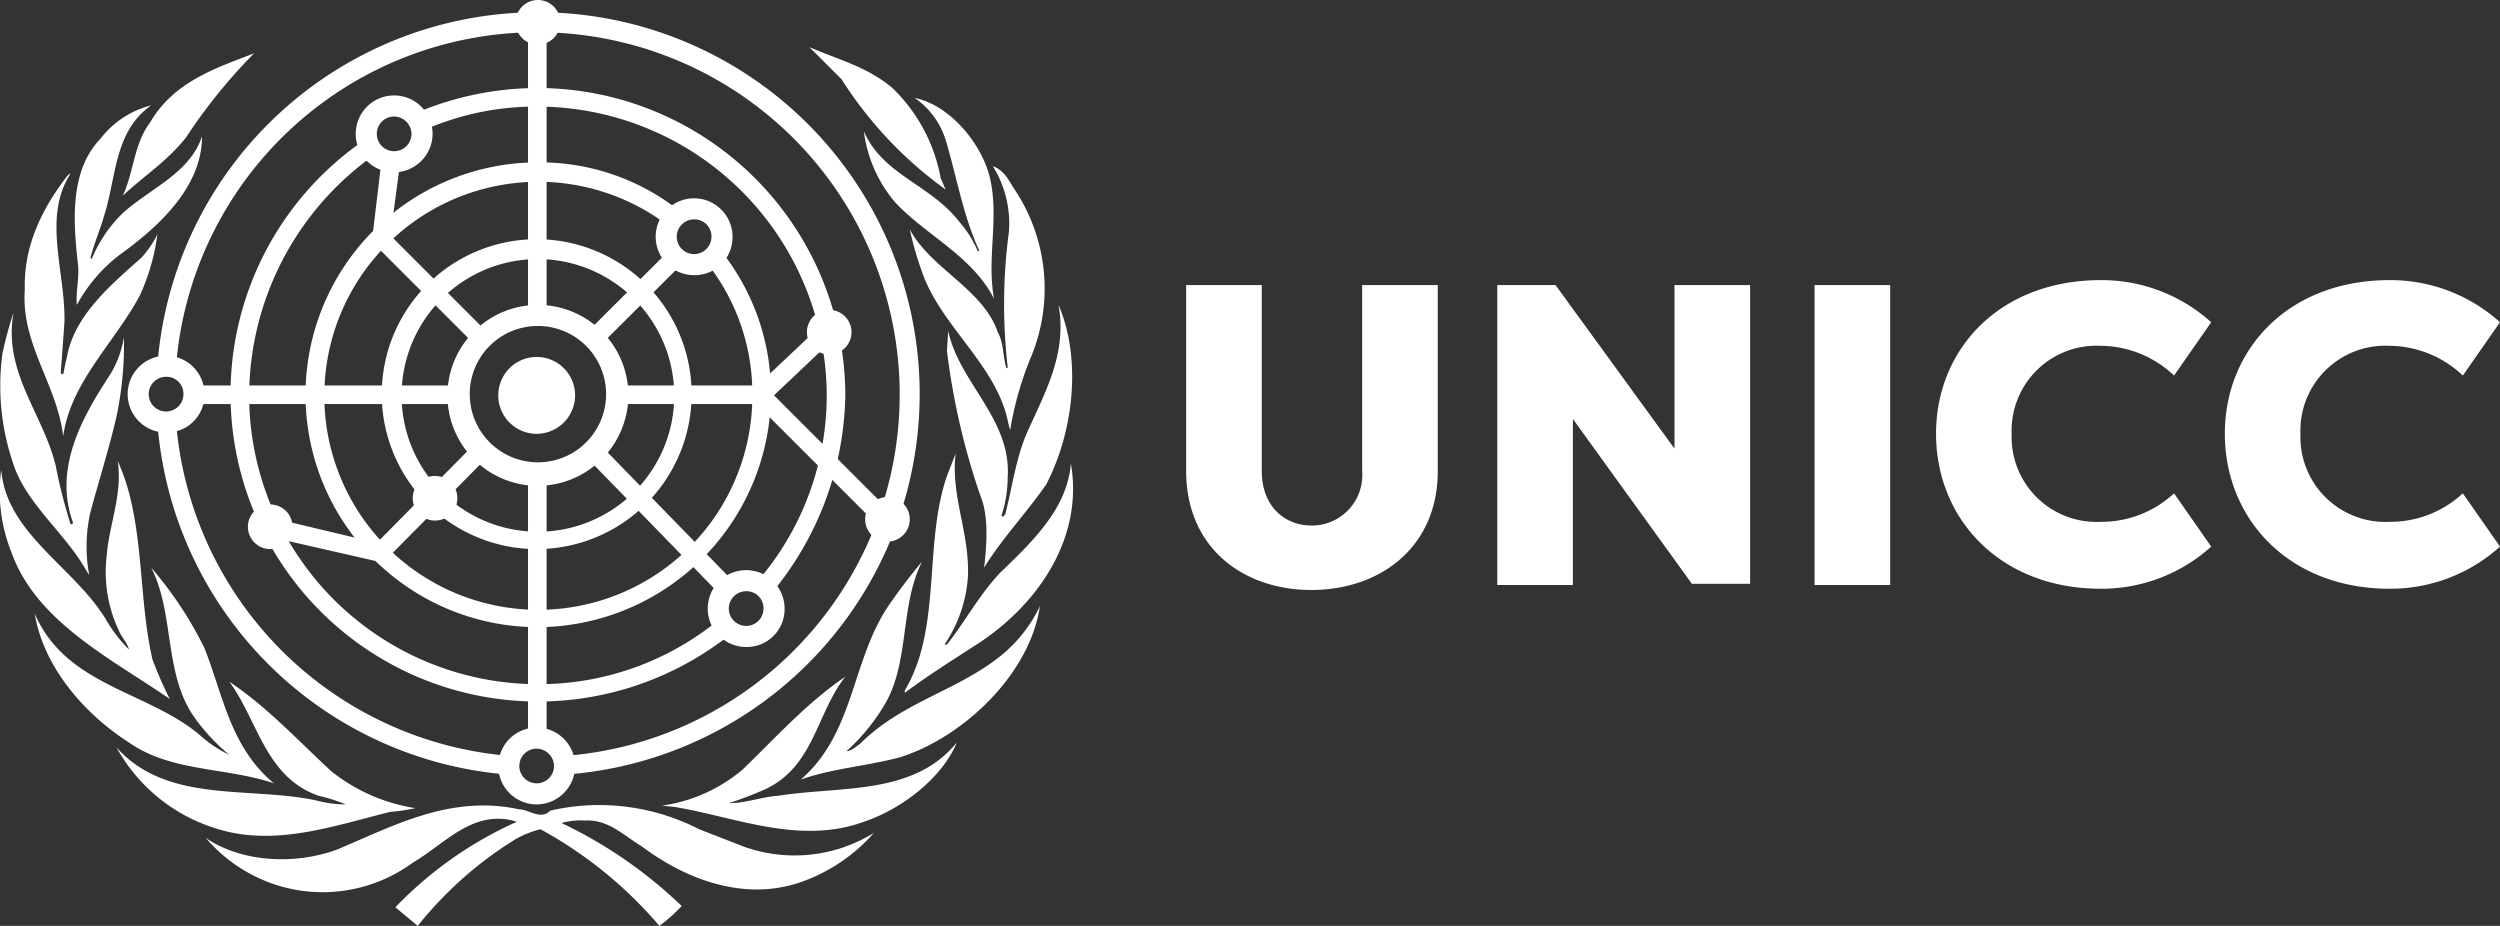 <svg id="UNICC_horizontal_blue" xmlns="http://www.w3.org/2000/svg" width="201.7" height="74.7" viewBox="0 0 201.7 74.7">
  <rect x="0" y="0" width="201.7" height="74.7" fill="#333333" stroke="none"/>
  <g id="Group_12499" data-name="Group 12499">
    <path id="Path_20552" data-name="Path 20552" d="M116,23V38c0,6.2-4.7,9.6-10.2,9.6S95.7,44.2,95.7,38V23h6.1V38c0,2.9,1.9,4.4,4,4.4a4.073,4.073,0,0,0,4.1-4.4V23Z" fill="#fff"/>
    <path id="Path_20553" data-name="Path 20553" d="M126.9,33.8V47.2h-6.1V23h4.7l9.6,13.2V23h6.1V47.1h-4.7Z" fill="#fff"/>
    <path id="Path_20554" data-name="Path 20554" d="M152.5,47.2h-6.1V23h6.1Z" fill="#fff"/>
    <path id="Path_20555" data-name="Path 20555" d="M169.5,22.6a13.2,13.2,0,0,1,8.9,3.4l-3,4.3a8.674,8.674,0,0,0-5.9-2.4,6.851,6.851,0,0,0-7.2,7.1,6.851,6.851,0,0,0,7.2,7.1,8.577,8.577,0,0,0,5.9-2.3l3,4.3a13.2,13.2,0,0,1-8.9,3.4c-8.2,0-13.3-5.7-13.3-12.5S161.3,22.6,169.5,22.6Z" fill="#fff"/>
    <path id="Path_20556" data-name="Path 20556" d="M192.8,22.6a13.2,13.2,0,0,1,8.9,3.4l-3,4.3a8.674,8.674,0,0,0-5.9-2.4,6.851,6.851,0,0,0-7.2,7.1,6.851,6.851,0,0,0,7.2,7.1,8.577,8.577,0,0,0,5.9-2.3l3,4.3a13.2,13.2,0,0,1-8.9,3.4c-8.2,0-13.3-5.7-13.3-12.5s5.1-12.4,13.3-12.4Z" fill="#fff"/>
  </g>
  <g id="Group_12507" data-name="Group 12507">
    <g id="Group_12500" data-name="Group 12500">
      <path id="Path_20557" data-name="Path 20557" d="M72.6,61.1c-2.6.7-5.5.9-8,1.8,4.3-3.7,4.1-9.5,7-13.9a45.012,45.012,0,0,1,2.8-3.7c-1.8,3.5-1,8.1-3,11.5a16.14,16.14,0,0,1-3.1,3.8c.4,0,.8-.4,1.1-.6,3.3-3.3,7.6-4.2,11.1-6.9a11.5,11.5,0,0,0,3.4-4.2c-.8,5.5-6.2,10.6-11.3,12.2Z" fill="#fff"/>
      <path id="Path_20558" data-name="Path 20558" d="M84.4,39.1c-1.6,2.3-3.6,4.4-5,6.7.2-1.8.4-4.1-.3-5.8a56.9,56.9,0,0,1-2.7-11.7l.1-1.6c.9,4.2,5.1,7.1,4.8,11.8a10.069,10.069,0,0,1-.5,3.1l.1.1.2-.2c.6-2.3.9-4.8,1.9-6.9,1.4-3.1,3.1-6.2,2.4-10,1.9,4.4,1.2,10.3-1,14.5Z" fill="#fff"/>
      <path id="Path_20559" data-name="Path 20559" d="M81.8,15.2A14.411,14.411,0,0,1,83.1,29a26.683,26.683,0,0,0-1.6,5.7c-.1-.3-.2-.8-.3-1.2-1.1-4.1-5-7.1-6.6-11a26.428,26.428,0,0,1-1.2-4c1.7,3.2,5.9,4.8,7.1,8.3.5.9.4,2,.7,2.9.1,0,.1,0,.1-.1a44.132,44.132,0,0,1,.1-10.9,8.747,8.747,0,0,0-1.3-5.3c1,.4,1.3,1.2,1.7,1.8Z" fill="#fff"/>
      <path id="Path_20560" data-name="Path 20560" d="M79.9,14.5c.7,3.2-.3,6.4.3,9.6h0c-1.8-3.5-5.5-5.1-8-7.8a10.915,10.915,0,0,1-2.5-5.7c1.5,3.5,5.4,4.3,7.7,7.3a8.74,8.74,0,0,1,1.5,2.4l.1-.1c-1.3-2.8-1.8-5.9-2.7-8.9a6.486,6.486,0,0,0-2.5-3.4c2.9.6,5.5,3.8,6.1,6.6Z" fill="#fff"/>
      <path id="Path_20561" data-name="Path 20561" d="M72,7.1a13.439,13.439,0,0,1,3.9,7.3l.4.9a32.312,32.312,0,0,1-8.4-8.9L65.3,3.8c2.3,1,4.7,1.6,6.7,3.3Z" fill="#fff"/>
      <path id="Path_20562" data-name="Path 20562" d="M20.5,4.3A44.263,44.263,0,0,0,15,11.1c-1.5,1.9-3.4,3.1-5.1,4.7.9-1.9.9-4.2,2.2-5.9,1.9-3.3,5.3-4.4,8.4-5.6Z" fill="#fff"/>
      <path id="Path_20563" data-name="Path 20563" d="M8.1,11.2a7.442,7.442,0,0,1,4.1-2.7c-3,2.1-2.8,5.8-3.8,8.9-.3,1.1-.8,2.2-1.1,3.4l.1.1a11.017,11.017,0,0,1,2.5-3.7c2.2-2,5.4-3.2,6.4-6.2,0,4.1-3.5,7.3-6.7,9.6a12.749,12.749,0,0,0-3.4,4c-.1-1,.2-2.1.1-3.2-.4-3.5-.7-7.6,1.8-10.2Z" fill="#fff"/>
      <path id="Path_20564" data-name="Path 20564" d="M2,23.4c-.1-3.6,1.4-6.6,3.5-9.3.1,0,.1-.1.2-.1-2.3,3.5-.4,8-.5,12l-.3,4.1a.349.349,0,0,0,.2.1c.1-.5.2-1,.3-1.4.6-3.3,3.4-5.7,6-8a8.016,8.016,0,0,0,1.3-1.9,17.128,17.128,0,0,1-1.4,4.9c-2,3.8-5.6,7-6.2,11.4C4.6,31,1.7,27.8,2,23.4Z" fill="#fff"/>
      <path id="Path_20565" data-name="Path 20565" d="M.2,28.5a31.777,31.777,0,0,1,.9-3.3C.2,30,3.5,33.4,4.5,37.6a40.509,40.509,0,0,0,1.2,4.7c.1,0,.1,0,.2-.1-1.6-4.4.7-8.5,3-12a8.377,8.377,0,0,0,1.1-3,28.28,28.28,0,0,1-.6,6.4c-.6,2.6-1.4,5.1-2.1,7.7a12.488,12.488,0,0,0-.1,5.1L7,46.1C5.3,43,2,40.6,1,37.2a19.352,19.352,0,0,1-.8-8.7Z" fill="#fff"/>
      <path id="Path_20566" data-name="Path 20566" d="M.1,37.9c.4,5.1,5.8,7.8,8.4,12a11.779,11.779,0,0,0,1.9,2.5c-.1-.5-.6-1-.8-1.5a11.083,11.083,0,0,1-1-6c.2-2.6,1.3-5,.9-7.7,2.2,4.8,1.6,10.8,2.8,16a30.9,30.9,0,0,0,1.4,3.2C9.1,53.2,2.9,50.2.9,44.5a13.125,13.125,0,0,1-.8-6.6Z" fill="#fff"/>
      <path id="Path_20567" data-name="Path 20567" d="M2.8,49.5c2.5,5.8,8.9,6.2,13.2,9.7a10.064,10.064,0,0,0,2.5,1.7h0a15.843,15.843,0,0,1-2.8-3c-2.5-3.5-1.6-8.4-3.5-12.1a30.527,30.527,0,0,1,4.3,6.5c1.5,3.8,2.1,8,5.6,10.9-3.8-1.3-8.3-.9-11.7-3.3-3.6-2.3-6.9-6.1-7.6-10.4Z" fill="#fff"/>
      <path id="Path_20568" data-name="Path 20568" d="M9.4,60.3c4.1,4.6,10.8,3.1,16.2,4.3a9.079,9.079,0,0,0,2.3.3,14.161,14.161,0,0,0-2.2-.7c-4.3-1.5-4.9-6.1-7.2-9.2,3,2,5.4,4.6,8.2,7.2a14.411,14.411,0,0,0,6.8,3,13.805,13.805,0,0,1-2,.3c-4.5,1.1-9.4,2.9-14.2,1.3a13.785,13.785,0,0,1-7.9-6.5Z" fill="#fff"/>
      <path id="Path_20569" data-name="Path 20569" d="M64.8,71.1c-4.6,1.7-9.4-.1-13-2.8-1.5-.9-2.7-2.2-4.6-2.1a5.845,5.845,0,0,0-1.9.2A36.662,36.662,0,0,1,55,73.1a13.721,13.721,0,0,1-1.8,1.6,33.978,33.978,0,0,0-9.6-7.8,8.358,8.358,0,0,0-2,.8,30.848,30.848,0,0,0-7.9,7l-1.8-1.5a31.222,31.222,0,0,1,9.8-6.9c-3.5-1.1-5.8,1.8-8.4,3.3A12.272,12.272,0,0,1,22,71.3a12.488,12.488,0,0,1-5.4-3.7c2.9,2,7.3,2.2,10.7.9,4.5-1.9,9.1-4.4,14.6-3.2.8,0,1.7.9,2.5.1a17.62,17.62,0,0,1,12,1.5L60,68.3a12.127,12.127,0,0,0,10.5-1.1,13.9,13.9,0,0,1-5.7,3.9Z" fill="#fff"/>
      <path id="Path_20570" data-name="Path 20570" d="M69.7,66.3c-5.2,1.9-10.4-.4-15.3-1.2l-1-.1h0a12.85,12.85,0,0,0,6.5-2.9c2.8-2.7,5.2-5.4,8.3-7.5-2.3,2.9-2.5,7.1-6.3,9a28.494,28.494,0,0,1-3.1,1.2c1.4,0,2.6-.5,4-.6,5.1-.8,10.9,0,14.4-4.3-1.2,2.9-4.5,5.4-7.5,6.4Z" fill="#fff"/>
      <path id="Path_20571" data-name="Path 20571" d="M79.1,51.8c-2,1.3-4.1,2.6-6.1,4.1v-.2c3-5,1.5-11.8,3.4-17.3l.7-1.8c-.4,3.4,1.1,6.3,1,9.8A11.039,11.039,0,0,1,76.2,52h.2c1.5-1.9,2.6-4,4.3-5.8,2.7-2.6,5.4-5.2,5.7-8.8,1,5.8-2.4,11.1-7.3,14.4Z" fill="#fff"/>
    </g>
    <g id="Group_12501" data-name="Group 12501">
      <path id="Path_20572" data-name="Path 20572" d="M41.1,62.5A30.787,30.787,0,0,1,12.7,34.1l1.5-.1A29.377,29.377,0,0,0,41.3,61l-.2,1.5Z" fill="#fff"/>
      <path id="Path_20573" data-name="Path 20573" d="M45.5,62.5,45.4,61A29.236,29.236,0,1,0,14.2,29.6l-1.5-.1a30.792,30.792,0,1,1,32.8,33Z" fill="#fff"/>
      <path id="Path_20574" data-name="Path 20574" d="M43.4,56.6a24.819,24.819,0,0,1-14-45.3l.8,1.2A23.892,23.892,0,0,0,20.1,31.9,23.323,23.323,0,0,0,43.4,55.2,22.883,22.883,0,0,0,58,50l.9,1.2a24.965,24.965,0,0,1-15.5,5.4Z" fill="#fff"/>
      <path id="Path_20575" data-name="Path 20575" d="M62.3,47.8l-1.1-1a22.947,22.947,0,0,0,5.5-15A23.367,23.367,0,0,0,43.4,8.6a22.3,22.3,0,0,0-9.2,1.9l-.6-1.4a25.252,25.252,0,0,1,9.8-2A24.86,24.86,0,0,1,68.2,31.9a25.548,25.548,0,0,1-5.9,15.9Z" fill="#fff"/>
      <path id="Path_20576" data-name="Path 20576" d="M43.4,50.6a18.75,18.75,0,1,1,0-37.5A18.1,18.1,0,0,1,54.8,17l-.9,1.2a17.267,17.267,0,1,0,6.8,13.7,16.987,16.987,0,0,0-3.6-10.6l1.2-.9a18.381,18.381,0,0,1,3.9,11.5A18.887,18.887,0,0,1,43.4,50.6Z" fill="#fff"/>
      <path id="Path_20577" data-name="Path 20577" d="M43.4,44.3A12.5,12.5,0,1,1,55.8,31.9,12.5,12.5,0,0,1,43.4,44.3Zm0-23.4a11,11,0,1,0,11,11A11.032,11.032,0,0,0,43.4,20.9Z" fill="#fff"/>
    </g>
    <path id="Path_20578" data-name="Path 20578" d="M43.4,39.2a7.3,7.3,0,1,1,7.3-7.3A7.341,7.341,0,0,1,43.4,39.2Zm0-12.9a5.484,5.484,0,0,0-5.5,5.5,5.5,5.5,0,1,0,5.5-5.5Z" fill="#fff"/>
    <g id="Group_12503" data-name="Group 12503">
      <circle id="Ellipse_16" data-name="Ellipse 16" cx="1.8" cy="1.8" r="1.8" transform="translate(41.6 0)" fill="#fff"/>
      <g id="Group_12502" data-name="Group 12502">
        <circle id="Ellipse_17" data-name="Ellipse 17" cx="1.8" cy="1.8" r="1.8" transform="translate(65.1 25)" fill="#fff"/>
        <circle id="Ellipse_18" data-name="Ellipse 18" cx="1.8" cy="1.8" r="1.8" transform="translate(69.8 40.1)" fill="#fff"/>
        <circle id="Ellipse_19" data-name="Ellipse 19" cx="1.8" cy="1.8" r="1.8" transform="translate(20 40.7)" fill="#fff"/>
        <circle id="Ellipse_20" data-name="Ellipse 20" cx="1.8" cy="1.8" r="1.8" transform="translate(33.3 38.4)" fill="#fff"/>
      </g>
    </g>
    <g id="Group_12504" data-name="Group 12504">
      <path id="Path_20579" data-name="Path 20579" d="M56,22.2a3.1,3.1,0,1,1,3.1-3.1A3.052,3.052,0,0,1,56,22.2Zm0-4.5a1.4,1.4,0,1,0,1.4,1.4A1.367,1.367,0,0,0,56,17.7Z" fill="#fff"/>
      <path id="Path_20580" data-name="Path 20580" d="M31.8,13.9a3.1,3.1,0,1,1,3.1-3.1A3.116,3.116,0,0,1,31.8,13.9Zm0-4.5a1.4,1.4,0,1,0,1.4,1.4A1.43,1.43,0,0,0,31.8,9.4Z" fill="#fff"/>
      <path id="Path_20581" data-name="Path 20581" d="M13.4,34.9a3.1,3.1,0,1,1,3.1-3.1A3.052,3.052,0,0,1,13.4,34.9Zm0-4.5a1.4,1.4,0,1,0,1.4,1.4A1.367,1.367,0,0,0,13.4,30.4Z" fill="#fff"/>
      <path id="Path_20582" data-name="Path 20582" d="M43.3,64.9a3.1,3.1,0,1,1,3.1-3.1A3.116,3.116,0,0,1,43.3,64.9Zm0-4.5a1.4,1.4,0,1,0,1.4,1.4A1.43,1.43,0,0,0,43.3,60.4Z" fill="#fff"/>
      <path id="Path_20583" data-name="Path 20583" d="M60.2,52.2a3.1,3.1,0,1,1,3.1-3.1A3.052,3.052,0,0,1,60.2,52.2Zm0-4.5a1.4,1.4,0,1,0,1.4,1.4A1.367,1.367,0,0,0,60.2,47.7Z" fill="#fff"/>
    </g>
    <g id="Group_12506" data-name="Group 12506">
      <g id="Group_12505" data-name="Group 12505">
        <rect id="Rectangle_11985" data-name="Rectangle 11985" width="1.5" height="21.4" transform="translate(42.6 38.3)" fill="#fff"/>
        <rect id="Rectangle_11986" data-name="Rectangle 11986" width="1.5" height="23.6" transform="translate(42.6 1.8)" fill="#fff"/>
        <rect id="Rectangle_11987" data-name="Rectangle 11987" width="21.3" height="1.5" transform="translate(15.6 31.1)" fill="#fff"/>
        <path id="Path_20584" data-name="Path 20584" d="M61.7,32.6H49.8V31.1H61.1l5.2-4.9,1,1.1Z" fill="#fff"/>
        <path id="Path_20585" data-name="Path 20585" d="M30.9,45.4l-9.2-2.1.3-1.5,8.4,2,7.9-8,1.1,1Z" fill="#fff"/>
        <rect id="Rectangle_11988" data-name="Rectangle 11988" width="9.2" height="1.5" transform="translate(47.412 26.757) rotate(-44.887)" fill="#fff"/>
        <path id="Path_20586" data-name="Path 20586" d="M38.3,27.8,30,19.5l.8-6.7,1.5.2-.8,6,7.8,7.8Z" fill="#fff"/>
        <rect id="Rectangle_11989" data-name="Rectangle 11989" width="1.5" height="15.3" transform="translate(47.407 36.989) rotate(-44.23)" fill="#fff"/>
      </g>
      <rect id="Rectangle_11990" data-name="Rectangle 11990" width="1.5" height="14.4" transform="translate(60.864 32.434) rotate(-45)" fill="#fff"/>
    </g>
    <path id="Path_20587" data-name="Path 20587" d="M43.3,35a3.1,3.1,0,1,1,3.1-3.1A3.116,3.116,0,0,1,43.3,35Z" fill="#fff"/>
  </g>
</svg>
